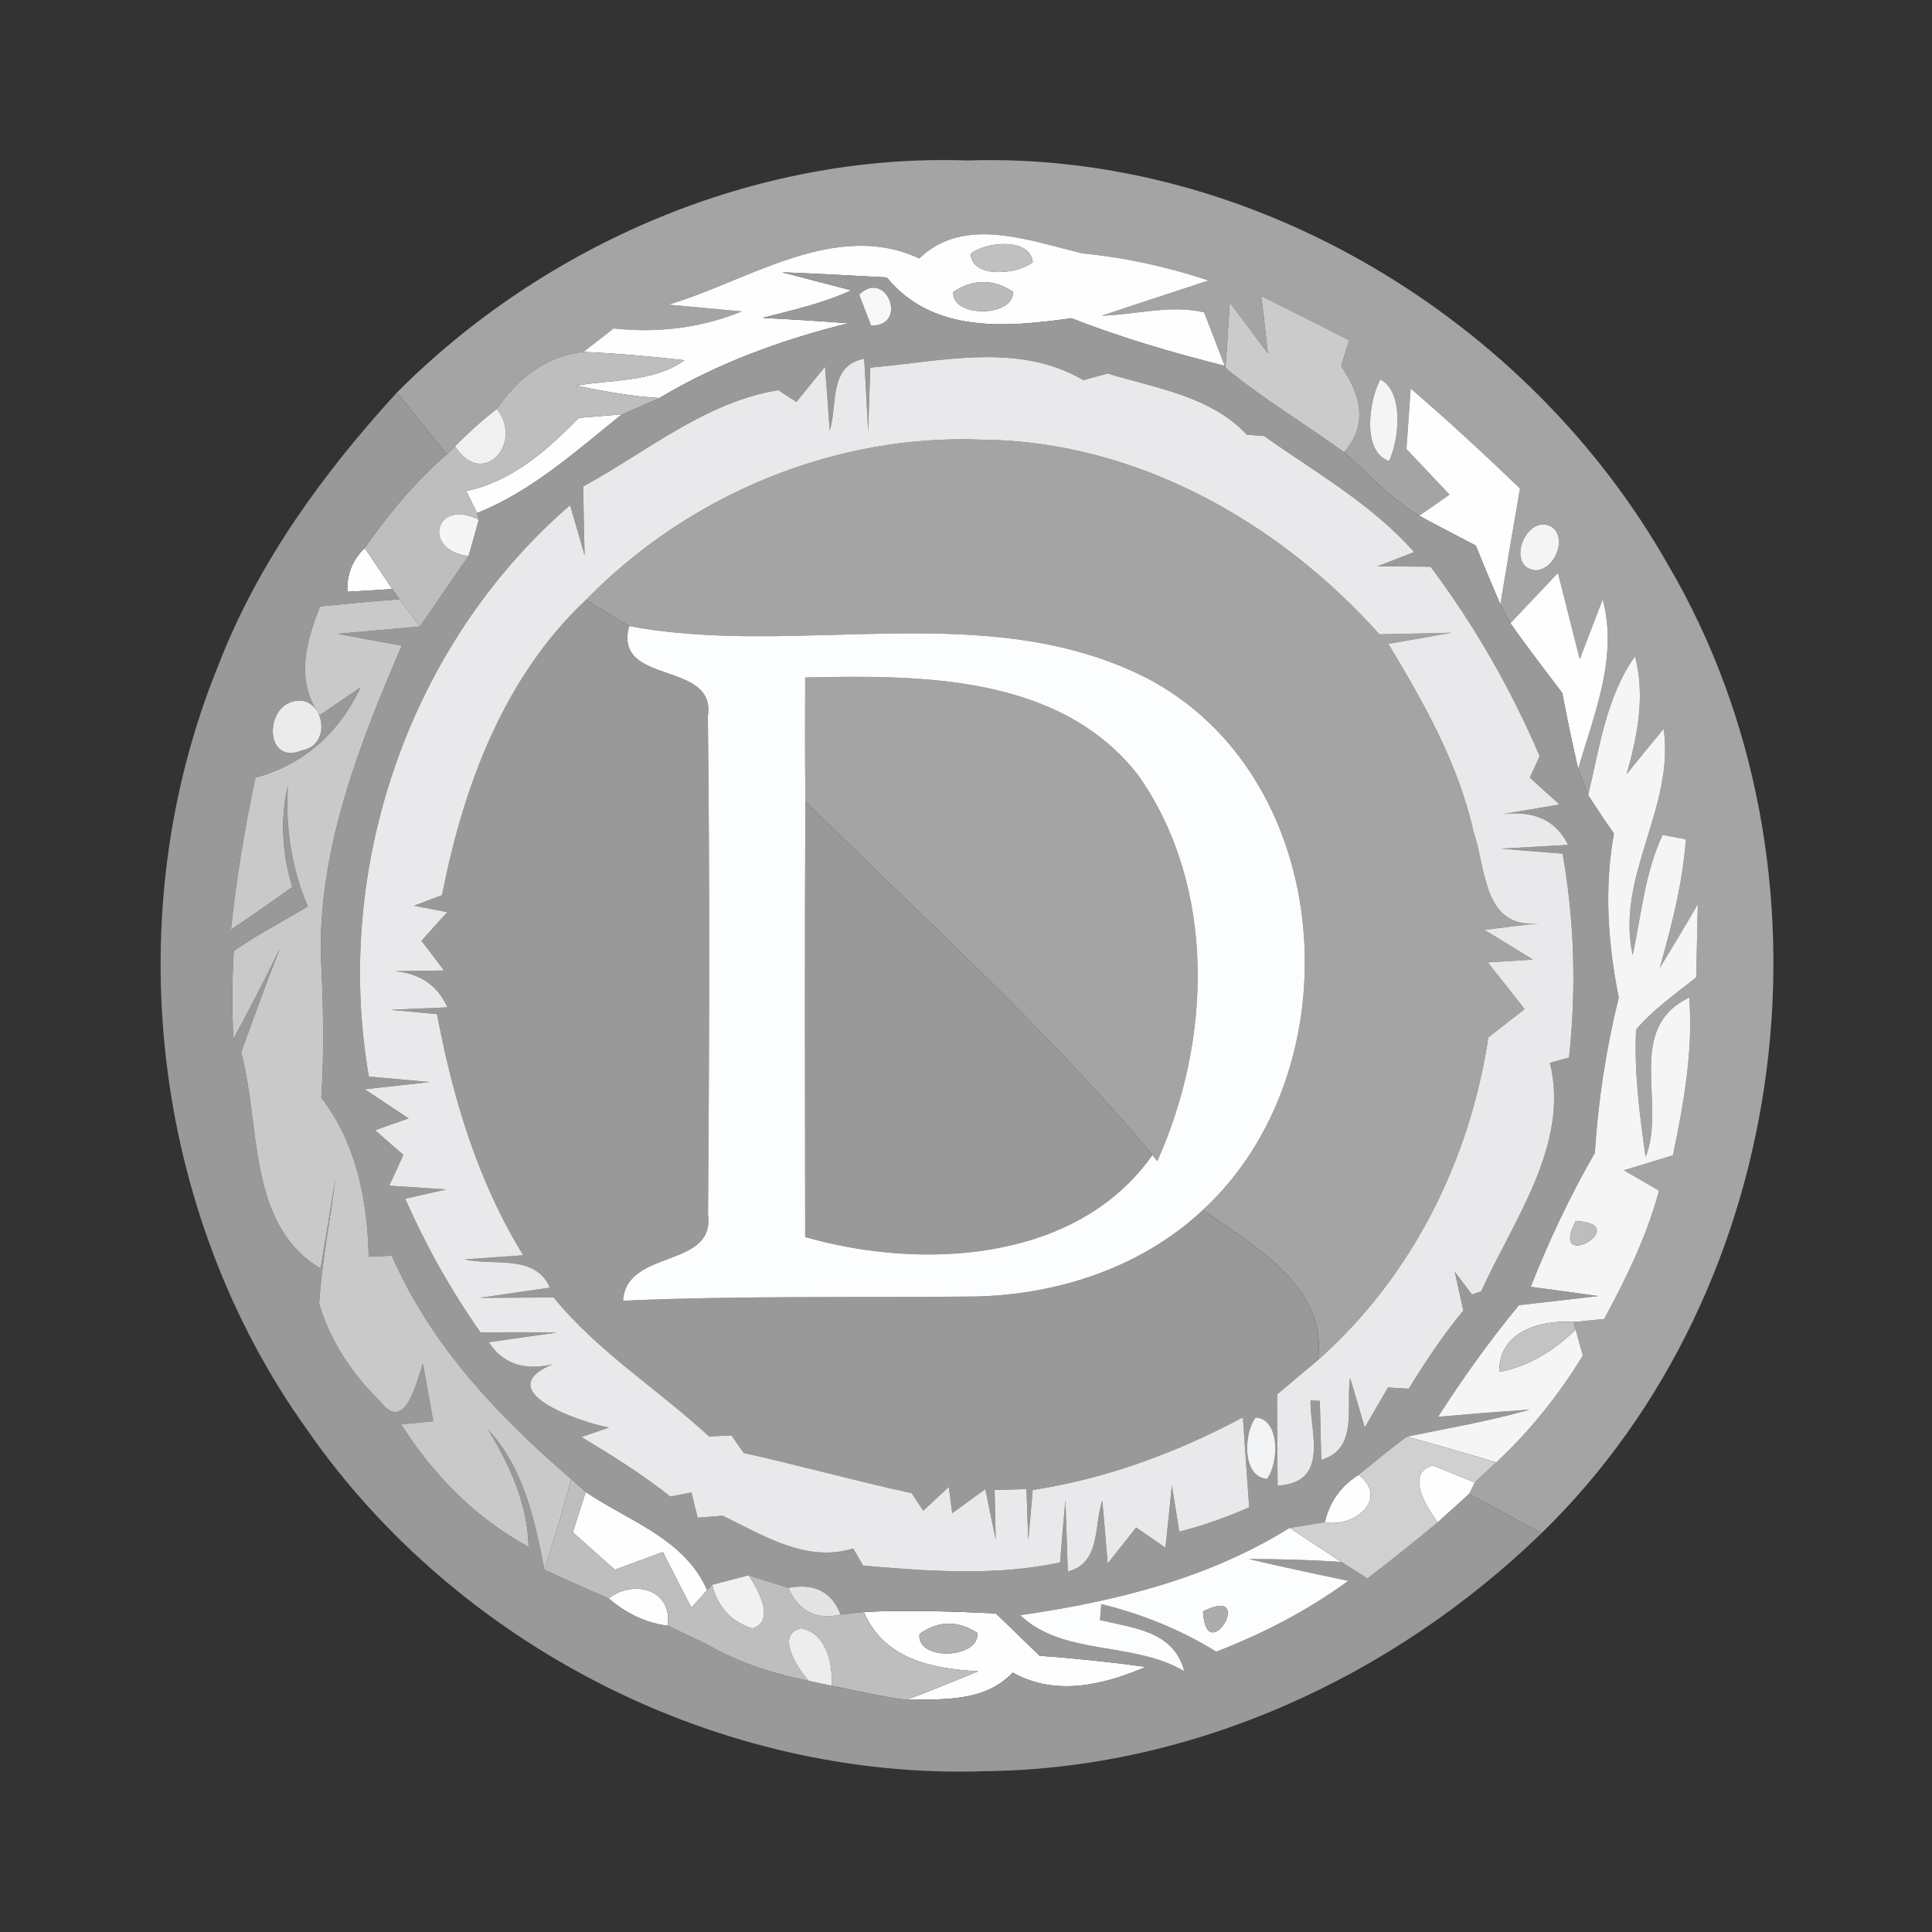 <?xml version="1.0" encoding="UTF-8" ?>
<!DOCTYPE svg PUBLIC "-//W3C//DTD SVG 1.1//EN" "http://www.w3.org/Graphics/SVG/1.1/DTD/svg11.dtd">
<svg width="22pt" height="22pt" viewBox="0 0 108 108" version="1.1" xmlns="http://www.w3.org/2000/svg">
<rect x="0" y="0" width="108" height="108" fill="#333333" stroke="none"/>
<g id="#a4a4a4ff">
<path fill="#a4a4a4" opacity="1.00" d=" M 22.19 21.94 C 30.49 13.61 42.25 8.56 54.07 8.97 C 70.00 8.45 85.48 17.83 93.26 31.60 C 103.21 48.55 100.31 71.93 86.18 85.70 C 84.82 84.98 83.47 84.25 82.13 83.51 L 82.44 82.87 C 82.74 82.59 83.34 82.03 83.64 81.75 C 85.52 80.00 87.14 77.97 88.48 75.78 C 88.38 75.41 88.18 74.69 88.08 74.32 L 87.96 73.90 C 88.39 73.86 89.25 73.77 89.68 73.73 C 90.91 71.44 92.07 69.08 92.74 66.56 C 92.25 66.27 91.26 65.70 90.77 65.42 C 91.68 65.14 92.60 64.86 93.52 64.58 C 94.12 61.68 94.66 58.73 94.43 55.76 C 90.79 57.51 93.18 61.68 91.99 64.68 C 91.66 62.32 91.34 59.93 91.46 57.55 C 92.43 56.41 93.67 55.56 94.82 54.63 C 94.85 53.27 94.88 51.90 94.91 50.54 C 94.22 51.74 93.50 52.93 92.78 54.11 C 93.44 51.76 94.07 49.37 94.24 46.92 L 92.94 46.67 C 91.95 48.78 91.75 51.13 91.27 53.39 C 90.30 48.99 93.63 45.17 93.00 40.74 C 92.30 41.58 91.61 42.43 90.93 43.28 C 91.54 41.13 91.98 38.90 91.40 36.68 C 89.78 38.97 89.42 41.78 88.78 44.44 C 88.64 44.08 88.36 43.35 88.22 42.99 C 89.10 39.93 90.47 36.74 89.59 33.51 C 89.27 34.35 88.63 36.02 88.31 36.85 C 87.90 35.24 87.50 33.64 87.09 32.03 C 86.20 32.96 85.32 33.90 84.43 34.84 C 84.29 34.58 84.01 34.05 83.87 33.79 C 84.23 31.63 84.59 29.47 84.97 27.31 C 82.98 25.39 80.95 23.52 78.86 21.72 C 78.80 22.56 78.68 24.26 78.62 25.10 C 79.42 25.95 80.23 26.80 81.03 27.65 C 80.61 27.95 79.76 28.54 79.33 28.83 C 77.74 27.89 76.50 26.49 75.13 25.28 C 76.54 23.68 76.02 22.01 74.97 20.46 C 75.08 20.10 75.31 19.38 75.42 19.02 C 73.79 18.19 72.16 17.36 70.51 16.55 C 70.60 17.35 70.79 18.96 70.88 19.76 C 70.17 18.81 69.47 17.86 68.75 16.91 C 68.69 17.83 68.57 19.65 68.51 20.57 L 68.46 20.45 C 68.17 19.70 67.60 18.20 67.31 17.46 C 65.44 17.02 63.48 17.59 61.59 17.65 C 63.57 16.98 65.57 16.34 67.56 15.68 C 65.28 14.92 62.93 14.40 60.54 14.17 C 57.60 13.48 53.89 12.01 51.39 14.45 C 46.69 12.26 41.83 15.71 37.37 17.03 C 38.39 17.12 40.44 17.31 41.46 17.41 C 39.19 18.34 36.74 18.63 34.30 18.36 C 33.88 18.69 33.04 19.34 32.62 19.67 C 30.52 19.89 28.92 21.16 27.77 22.86 C 26.95 23.50 26.17 24.20 25.44 24.95 L 24.97 25.40 C 24.04 24.25 23.11 23.10 22.19 21.94 M 68.29 16.45 C 68.81 16.95 68.81 16.95 68.29 16.45 M 77.16 21.21 C 76.51 22.43 76.13 25.27 77.65 25.77 C 78.24 24.52 78.47 21.88 77.16 21.21 M 86.28 29.31 C 85.05 29.34 84.33 31.73 85.84 31.88 C 87.10 31.85 87.80 29.48 86.28 29.31 Z" />
<path fill="#a4a4a4" opacity="1.00" d=" M 32.76 33.53 C 38.51 27.64 46.70 24.23 54.96 24.58 C 63.52 24.67 71.50 29.18 77.11 35.46 C 78.45 35.43 79.80 35.40 81.14 35.37 C 79.96 35.58 78.79 35.79 77.61 35.99 C 79.58 39.28 81.52 42.67 82.36 46.46 C 83.09 48.56 82.88 51.94 86.02 51.61 C 85.26 51.70 83.74 51.88 82.98 51.98 C 83.65 52.39 85.01 53.22 85.69 53.64 C 85.06 53.68 83.80 53.76 83.17 53.80 C 83.86 54.67 84.54 55.54 85.23 56.41 C 84.55 56.94 83.87 57.46 83.20 57.99 C 82.16 64.87 78.92 71.39 73.67 76.03 C 74.26 71.96 70.09 69.64 67.24 67.64 C 75.79 59.76 74.72 43.40 64.06 37.88 C 55.08 33.36 44.70 36.78 35.17 35.00 C 34.57 34.64 33.36 33.90 32.76 33.53 Z" />
<path fill="#a4a4a4" opacity="1.00" d=" M 45.01 37.87 C 51.49 37.73 59.29 37.71 63.65 43.37 C 68.01 49.60 67.73 58.17 64.69 64.91 L 64.42 64.57 C 58.50 57.47 51.56 51.29 45.02 44.79 C 45.00 42.48 45.00 40.17 45.01 37.87 Z" />
</g>
<g id="#fefefeff">
<path fill="#fefefe" opacity="1.00" d=" M 37.37 17.03 C 41.83 15.71 46.69 12.26 51.39 14.45 C 53.89 12.01 57.60 13.48 60.54 14.17 C 62.93 14.40 65.28 14.92 67.56 15.68 C 65.57 16.34 63.57 16.98 61.59 17.65 C 63.48 17.59 65.44 17.02 67.31 17.46 C 67.60 18.20 68.17 19.70 68.46 20.45 C 65.55 19.72 62.68 18.88 59.89 17.79 C 56.27 18.30 52.15 18.66 49.57 15.51 C 47.62 15.40 45.67 15.30 43.72 15.22 C 44.69 15.47 46.63 15.98 47.59 16.23 C 46.01 16.96 44.31 17.34 42.63 17.77 C 44.23 17.85 45.83 17.95 47.43 18.07 C 43.73 18.98 40.14 20.29 36.86 22.25 C 35.29 22.16 33.75 21.87 32.21 21.56 C 34.24 21.20 36.49 21.38 38.27 20.14 C 36.39 19.92 34.50 19.76 32.62 19.67 C 33.04 19.34 33.88 18.69 34.30 18.36 C 36.74 18.63 39.19 18.34 41.46 17.41 C 40.44 17.31 38.39 17.12 37.37 17.03 M 54.26 14.19 C 54.35 15.60 56.88 15.34 57.73 14.66 C 57.60 13.27 55.11 13.50 54.26 14.19 M 53.29 16.32 C 53.18 17.78 56.72 17.74 56.62 16.30 C 55.51 15.58 54.40 15.59 53.29 16.32 Z" />
<path fill="#fefefe" opacity="1.00" d=" M 78.86 21.72 C 80.95 23.52 82.98 25.39 84.97 27.31 C 84.59 29.47 84.23 31.63 83.87 33.79 C 83.40 32.70 82.94 31.60 82.50 30.50 C 81.44 29.95 80.38 29.40 79.33 28.83 C 79.76 28.54 80.61 27.95 81.03 27.65 C 80.23 26.80 79.42 25.95 78.62 25.10 C 78.68 24.26 78.80 22.56 78.86 21.72 Z" />
<path fill="#fefefe" opacity="1.00" d=" M 32.35 23.36 C 32.96 23.31 34.17 23.21 34.77 23.16 C 32.22 25.20 29.75 27.45 26.67 28.68 C 26.52 28.37 26.21 27.76 26.06 27.45 C 28.63 26.90 30.57 25.19 32.35 23.36 Z" />
<path fill="#fefefe" opacity="1.00" d=" M 19.42 33.08 C 19.37 32.14 19.69 31.32 20.39 30.63 C 20.77 31.21 21.55 32.36 21.93 32.93 C 21.30 32.97 20.05 33.04 19.42 33.08 Z" />
<path fill="#fefefe" opacity="1.00" d=" M 84.43 34.84 C 85.32 33.90 86.20 32.96 87.09 32.03 C 87.50 33.64 87.90 35.24 88.31 36.85 C 88.63 36.02 89.27 34.35 89.59 33.51 C 90.47 36.74 89.10 39.93 88.22 42.99 C 87.90 41.58 87.60 40.16 87.33 38.74 C 86.35 37.45 85.36 36.16 84.43 34.84 Z" />
<path fill="#fefefe" opacity="1.00" d=" M 80.37 85.10 C 79.78 84.31 78.51 82.34 80.10 81.92 C 80.69 82.16 81.86 82.63 82.44 82.87 L 82.13 83.51 C 81.69 83.91 80.81 84.71 80.37 85.10 Z" />
<path fill="#fefefe" opacity="1.00" d=" M 74.06 85.09 C 74.32 83.95 74.95 83.07 75.95 82.44 C 77.71 83.80 75.64 85.44 74.06 85.09 Z" />
<path fill="#fefefe" opacity="1.00" d=" M 32.02 85.66 C 32.20 85.09 32.56 83.96 32.74 83.40 C 35.14 85.03 38.28 86.01 39.53 88.89 C 39.31 89.14 38.87 89.62 38.65 89.87 C 38.11 88.83 37.58 87.79 37.05 86.76 C 36.15 87.09 35.26 87.42 34.37 87.75 C 33.58 87.05 32.80 86.35 32.02 85.66 Z" />
<path fill="#fefefe" opacity="1.00" d=" M 34.02 89.35 C 35.43 88.27 37.59 88.83 37.33 90.88 C 36.08 90.73 34.96 90.16 34.02 89.35 Z" />
<path fill="#fefefe" opacity="1.00" d=" M 48.29 90.11 C 50.75 89.99 53.21 90.08 55.67 90.19 C 56.48 90.98 57.30 91.77 58.12 92.56 C 60.11 92.70 62.09 92.91 64.06 93.18 C 61.67 94.20 59.02 94.84 56.61 93.50 C 55.05 95.15 52.74 94.99 50.66 95.02 C 52.02 94.53 53.34 93.97 54.68 93.43 C 52.06 93.27 49.44 92.76 48.29 90.11 M 51.40 91.34 C 51.22 92.88 54.79 92.73 54.63 91.28 C 53.53 90.57 52.45 90.59 51.40 91.34 Z" />
</g>
<g id="#c0c0c0ff">
<path fill="#c0c0c0" opacity="1.00" d=" M 54.26 14.19 C 55.11 13.50 57.60 13.27 57.73 14.66 C 56.88 15.34 54.35 15.60 54.26 14.19 Z" />
</g>
<g id="#999999ff">
<path fill="#999999" opacity="1.00" d=" M 43.72 15.22 C 45.67 15.30 47.62 15.40 49.57 15.51 C 52.15 18.66 56.27 18.30 59.89 17.79 C 62.68 18.88 65.55 19.72 68.46 20.45 L 68.51 20.57 C 70.60 22.30 72.94 23.68 75.13 25.28 C 76.50 26.49 77.74 27.89 79.33 28.83 C 80.38 29.40 81.44 29.95 82.50 30.50 C 82.94 31.60 83.40 32.70 83.87 33.79 C 84.01 34.05 84.29 34.58 84.43 34.84 C 85.36 36.16 86.35 37.45 87.33 38.74 C 87.60 40.16 87.90 41.58 88.22 42.99 C 88.36 43.35 88.64 44.08 88.78 44.44 C 89.24 45.16 89.72 45.88 90.22 46.59 C 89.67 49.64 89.88 52.74 90.49 55.76 C 89.78 58.62 89.34 61.53 89.15 64.46 C 87.76 66.86 86.59 69.36 85.57 71.93 C 86.52 72.06 88.42 72.32 89.36 72.45 C 87.88 72.62 86.40 72.79 84.91 72.96 C 83.28 74.94 81.78 77.03 80.39 79.20 C 82.10 79.05 83.80 78.91 85.51 78.80 C 83.26 79.44 80.94 79.84 78.64 80.31 C 77.72 80.98 76.84 81.72 75.95 82.44 C 74.95 83.07 74.32 83.95 74.06 85.09 C 73.56 85.17 72.58 85.33 72.09 85.41 C 67.51 88.26 62.31 89.53 57.03 90.29 C 59.45 92.59 63.35 91.73 66.20 93.42 C 65.61 91.17 63.38 91.02 61.49 90.56 L 61.56 89.67 C 63.83 90.22 66.00 91.10 67.99 92.33 C 70.60 91.32 73.10 90.03 75.37 88.37 C 73.51 87.98 71.65 87.59 69.81 87.15 C 71.53 87.15 73.26 87.20 74.98 87.31 C 75.35 87.54 76.07 88.01 76.44 88.24 C 77.77 87.22 79.08 86.17 80.37 85.10 C 80.81 84.71 81.69 83.91 82.13 83.51 C 83.47 84.25 84.82 84.98 86.18 85.70 C 77.88 93.74 66.70 98.89 55.07 99.01 C 40.27 99.52 25.57 92.05 17.15 79.90 C 8.42 67.70 6.54 51.05 12.21 37.18 C 14.42 31.45 18.07 26.44 22.19 21.94 C 23.11 23.10 24.04 24.25 24.97 25.40 C 23.21 26.93 21.72 28.73 20.39 30.63 C 19.69 31.32 19.37 32.14 19.42 33.08 C 20.05 33.04 21.30 32.97 21.93 32.93 L 22.34 33.50 C 20.86 33.61 19.37 33.75 17.89 33.90 C 17.11 35.88 16.49 38.05 17.87 39.98 C 18.44 39.59 19.58 38.82 20.15 38.43 C 18.98 40.94 16.98 42.75 14.28 43.47 C 13.68 46.28 13.21 49.11 12.91 51.97 C 14.07 51.19 15.21 50.39 16.34 49.58 C 15.78 47.73 15.65 45.81 16.09 43.93 C 15.94 46.24 16.30 48.53 17.20 50.67 C 15.83 51.50 14.39 52.24 13.07 53.16 C 12.97 54.79 12.96 56.42 13.05 58.06 C 13.96 56.40 14.83 54.71 15.65 53.01 C 14.89 54.93 14.18 56.88 13.48 58.83 C 14.59 62.90 13.79 68.45 17.92 70.91 C 18.20 69.24 18.48 67.57 18.75 65.90 C 18.46 68.22 17.99 70.52 17.84 72.86 C 18.43 74.96 19.72 76.84 21.27 78.36 C 22.65 80.17 23.30 77.21 23.64 76.22 C 23.83 77.30 24.02 78.37 24.22 79.45 C 23.77 79.49 22.87 79.58 22.42 79.62 C 24.22 82.45 26.59 84.87 29.55 86.47 C 29.49 84.07 28.51 81.92 27.28 79.91 C 29.28 82.08 29.89 84.95 30.43 87.75 C 31.62 88.30 32.81 88.83 34.02 89.35 C 34.96 90.16 36.08 90.73 37.33 90.88 C 37.82 91.11 38.80 91.57 39.29 91.81 L 39.50 91.91 C 41.26 92.93 43.21 93.56 45.21 93.96 C 45.53 94.03 46.17 94.17 46.49 94.23 C 47.88 94.51 49.26 94.84 50.66 95.02 C 52.74 94.99 55.05 95.15 56.61 93.50 C 59.02 94.84 61.67 94.20 64.06 93.18 C 62.09 92.91 60.11 92.70 58.12 92.56 C 57.30 91.77 56.48 90.98 55.67 90.19 C 53.21 90.08 50.75 89.99 48.29 90.11 C 47.96 90.15 47.32 90.22 46.99 90.26 C 46.51 88.99 45.53 88.49 44.07 88.76 C 43.52 88.59 42.41 88.24 41.85 88.06 C 41.34 88.19 40.32 88.46 39.81 88.59 L 39.53 88.89 C 38.28 86.01 35.14 85.03 32.74 83.40 C 32.53 83.22 32.13 82.86 31.93 82.68 C 27.82 79.15 24.10 75.22 21.90 70.19 C 21.58 70.21 20.94 70.24 20.61 70.25 C 20.54 67.09 19.93 63.92 17.96 61.36 C 18.14 58.65 18.06 55.94 17.93 53.22 C 17.88 47.21 20.12 41.53 22.46 36.09 C 21.56 35.93 19.77 35.60 18.88 35.43 C 20.41 35.29 21.94 35.16 23.48 35.02 C 24.38 33.70 25.29 32.39 26.19 31.08 C 26.34 30.57 26.62 29.56 26.76 29.06 L 26.67 28.68 C 29.75 27.45 32.22 25.20 34.77 23.16 C 35.47 22.87 36.17 22.56 36.86 22.25 C 40.14 20.29 43.73 18.98 47.43 18.07 C 45.83 17.95 44.23 17.85 42.63 17.77 C 44.31 17.34 46.01 16.96 47.59 16.23 C 46.63 15.98 44.69 15.47 43.72 15.22 M 48.03 16.47 C 48.19 16.90 48.53 17.77 48.70 18.20 C 50.81 18.22 49.54 15.00 48.03 16.47 M 48.65 20.55 C 48.62 21.43 48.56 23.21 48.53 24.10 C 48.46 22.75 48.39 21.40 48.31 20.05 C 46.29 20.44 46.84 22.64 46.38 24.07 C 46.32 23.18 46.19 21.39 46.12 20.50 C 45.72 20.99 44.92 21.97 44.52 22.47 C 44.26 22.30 43.76 21.97 43.51 21.81 C 39.42 22.47 36.15 25.27 32.60 27.19 C 32.62 28.47 32.65 29.75 32.68 31.04 C 32.48 30.34 32.07 28.94 31.87 28.24 C 22.88 35.99 18.59 48.52 20.62 60.18 C 21.75 60.28 22.88 60.38 24.01 60.49 C 23.11 60.59 21.30 60.79 20.39 60.89 C 21.00 61.30 22.23 62.11 22.84 62.52 C 22.37 62.68 21.44 63.01 20.97 63.18 C 21.49 63.64 22.02 64.10 22.55 64.56 C 22.35 64.99 21.96 65.85 21.76 66.28 C 22.82 66.35 23.88 66.42 24.94 66.49 C 24.37 66.62 23.23 66.88 22.65 67.01 C 23.81 69.63 25.21 72.14 26.86 74.48 C 28.28 74.47 29.70 74.47 31.12 74.49 C 30.17 74.62 28.27 74.90 27.32 75.03 C 28.09 76.22 29.28 76.64 30.87 76.27 C 27.36 77.75 32.37 79.49 34.04 79.80 L 32.50 80.33 C 34.20 81.36 35.91 82.41 37.47 83.66 C 37.76 83.60 38.35 83.48 38.65 83.43 C 38.74 83.78 38.91 84.48 39.00 84.84 C 39.35 84.81 40.05 84.76 40.40 84.73 C 42.64 85.82 45.10 87.38 47.69 86.56 C 47.83 86.80 48.11 87.28 48.25 87.52 C 51.91 87.83 55.63 88.12 59.26 87.34 C 59.35 86.18 59.45 85.01 59.56 83.85 C 59.59 84.85 59.66 86.85 59.69 87.85 C 61.55 87.37 61.14 85.28 61.62 83.89 C 61.70 84.76 61.85 86.52 61.92 87.40 C 62.32 86.89 63.11 85.89 63.51 85.39 C 63.92 85.67 64.74 86.23 65.15 86.52 C 65.28 85.35 65.39 84.18 65.51 83.02 C 65.61 83.67 65.82 84.97 65.92 85.62 C 67.26 85.28 68.56 84.82 69.83 84.26 C 69.71 82.58 69.59 80.91 69.48 79.23 C 65.80 81.19 61.86 82.66 57.73 83.29 C 57.65 84.23 57.57 85.17 57.48 86.11 C 57.46 85.39 57.40 83.96 57.38 83.24 L 55.60 83.29 C 55.61 83.98 55.65 85.37 55.66 86.06 C 55.52 85.36 55.23 83.95 55.08 83.24 C 54.62 83.58 53.69 84.25 53.23 84.59 L 53.04 83.12 C 52.69 83.45 51.97 84.12 51.61 84.45 C 51.45 84.20 51.12 83.72 50.96 83.47 C 47.81 82.78 44.71 81.92 41.57 81.22 C 41.40 80.97 41.06 80.48 40.89 80.24 C 40.58 80.25 39.95 80.29 39.64 80.30 C 36.78 77.66 33.43 75.57 30.95 72.53 C 29.57 72.53 28.20 72.55 26.82 72.55 C 27.80 72.41 29.76 72.12 30.74 71.98 C 29.92 70.08 27.59 70.78 25.97 70.40 C 26.79 70.34 28.43 70.23 29.25 70.17 C 26.72 66.06 25.32 61.41 24.43 56.69 C 23.78 56.63 22.48 56.51 21.84 56.45 C 22.63 56.41 24.22 56.35 25.01 56.31 C 24.47 55.09 23.49 54.42 22.08 54.29 C 22.76 54.28 24.14 54.26 24.82 54.25 C 24.51 53.83 23.88 53.01 23.56 52.59 C 23.92 52.19 24.64 51.39 25.00 50.99 C 24.54 50.90 23.62 50.72 23.15 50.63 C 23.54 50.48 24.32 50.19 24.71 50.04 C 25.90 43.98 28.15 37.86 32.76 33.53 C 33.36 33.90 34.57 34.64 35.17 35.00 C 34.26 38.37 40.08 36.87 39.57 40.05 C 39.68 49.33 39.65 58.62 39.58 67.91 C 39.98 70.93 35.01 69.80 34.83 72.71 C 41.23 72.43 47.64 72.54 54.05 72.48 C 58.83 72.48 63.71 70.95 67.24 67.64 C 70.09 69.64 74.26 71.96 73.67 76.03 C 73.10 76.51 71.96 77.47 71.39 77.95 C 71.39 79.65 71.40 81.35 71.42 83.05 C 74.37 82.87 73.22 80.04 73.26 78.29 L 73.78 78.31 C 73.80 79.13 73.84 80.79 73.86 81.61 C 75.97 80.98 75.22 78.61 75.47 77.03 C 75.68 77.72 76.09 79.10 76.29 79.80 C 76.62 79.24 77.27 78.12 77.59 77.56 C 77.88 77.58 78.46 77.61 78.75 77.63 C 79.68 76.12 80.67 74.63 81.80 73.26 C 81.68 72.72 81.44 71.63 81.32 71.09 L 82.28 72.36 L 82.80 72.19 C 84.59 68.22 87.77 63.97 86.64 59.41 C 86.91 59.34 87.44 59.19 87.71 59.12 C 88.12 55.33 88.02 51.48 87.35 47.72 C 86.20 47.63 85.05 47.54 83.91 47.44 C 84.84 47.39 86.72 47.28 87.66 47.23 C 86.99 45.87 85.77 45.30 84.01 45.51 C 85.07 45.33 86.12 45.15 87.18 44.97 C 86.76 44.60 85.93 43.85 85.52 43.47 C 85.66 43.17 85.93 42.57 86.07 42.27 C 84.46 38.51 82.42 34.95 79.97 31.68 C 79.23 31.67 77.74 31.66 77.00 31.66 C 77.51 31.46 78.53 31.06 79.05 30.86 C 76.67 28.17 73.55 26.42 70.66 24.37 C 70.42 24.36 69.94 24.32 69.70 24.30 C 67.67 22.13 64.62 21.71 61.92 20.88 C 61.58 20.97 60.90 21.16 60.56 21.25 C 56.93 19.11 52.60 20.21 48.65 20.55 M 16.26 39.25 C 14.76 39.78 14.91 42.76 16.86 41.95 C 18.72 41.64 18.04 38.62 16.26 39.25 M 70.19 79.24 C 69.51 80.12 69.43 82.58 70.83 82.67 C 71.49 81.79 71.57 79.32 70.19 79.24 Z" />
<path fill="#999999" opacity="1.00" d=" M 45.02 44.79 C 51.56 51.29 58.50 57.47 64.42 64.57 C 60.19 70.59 51.49 71.01 45.01 69.15 C 45.00 61.03 44.98 52.91 45.02 44.79 Z" />
</g>
<g id="#f8f8f8ff">
<path fill="#f8f8f8" opacity="1.00" d=" M 48.03 16.47 C 49.54 15.00 50.81 18.22 48.70 18.20 C 48.53 17.77 48.19 16.90 48.03 16.47 Z" />
</g>
<g id="#bbbbbbff">
<path fill="#bbbbbb" opacity="1.00" d=" M 53.29 16.32 C 54.40 15.59 55.51 15.58 56.62 16.30 C 56.72 17.74 53.18 17.78 53.29 16.32 Z" />
</g>
<g id="#fdfdfdff">
<path fill="#fdfdfd" opacity="1.00" d=" M 68.29 16.45 C 68.81 16.95 68.81 16.95 68.29 16.45 Z" />
<path fill="#fdfdfd" opacity="1.00" d=" M 47.24 91.17 C 47.72 91.71 47.72 91.71 47.24 91.17 Z" />
<path fill="#fdfdfd" opacity="1.00" d=" M 48.35 93.30 C 48.86 93.81 48.86 93.81 48.35 93.30 Z" />
</g>
<g id="#cbcbcbff">
<path fill="#cbcbcb" opacity="1.00" d=" M 70.51 16.55 C 72.16 17.36 73.79 18.19 75.42 19.02 C 75.31 19.38 75.08 20.10 74.97 20.46 C 76.02 22.01 76.54 23.68 75.13 25.28 C 72.94 23.68 70.60 22.30 68.51 20.57 C 68.57 19.65 68.69 17.83 68.75 16.91 C 69.47 17.86 70.17 18.81 70.88 19.76 C 70.79 18.96 70.60 17.35 70.51 16.55 Z" />
</g>
<g id="#bebebeff">
<path fill="#bebebe" opacity="1.00" d=" M 27.77 22.86 C 28.92 21.16 30.52 19.89 32.62 19.67 C 34.50 19.76 36.39 19.92 38.27 20.14 C 36.49 21.38 34.24 21.20 32.21 21.56 C 33.75 21.87 35.29 22.16 36.86 22.25 C 36.17 22.56 35.47 22.87 34.77 23.16 C 34.17 23.21 32.96 23.31 32.35 23.36 C 30.57 25.19 28.63 26.90 26.06 27.45 C 26.21 27.76 26.52 28.37 26.67 28.68 L 26.76 29.06 C 24.33 27.81 23.57 30.77 26.19 31.08 C 25.29 32.39 24.38 33.70 23.48 35.02 C 23.19 34.64 22.63 33.88 22.34 33.50 L 21.93 32.93 C 21.55 32.36 20.77 31.21 20.39 30.63 C 21.72 28.73 23.21 26.93 24.97 25.40 L 25.44 24.95 C 26.98 27.36 29.30 24.76 27.77 22.86 Z" />
<path fill="#bebebe" opacity="1.00" d=" M 31.93 82.68 C 32.13 82.86 32.53 83.22 32.74 83.40 C 32.56 83.96 32.20 85.09 32.02 85.66 C 32.80 86.35 33.58 87.05 34.37 87.75 C 35.26 87.42 36.15 87.09 37.05 86.76 C 37.58 87.79 38.11 88.83 38.65 89.87 C 38.87 89.62 39.31 89.14 39.53 88.89 L 39.81 88.59 C 40.13 89.84 40.88 90.66 42.06 91.03 C 43.39 90.60 42.33 88.80 41.85 88.06 C 42.41 88.24 43.52 88.59 44.07 88.76 C 44.65 90.07 45.62 90.57 46.99 90.26 C 47.32 90.22 47.96 90.15 48.29 90.11 C 49.44 92.76 52.06 93.27 54.68 93.43 C 53.34 93.97 52.02 94.53 50.66 95.02 C 49.26 94.84 47.88 94.51 46.49 94.23 C 46.56 92.99 46.20 91.31 44.78 91.02 C 43.30 91.36 44.63 93.31 45.21 93.96 C 43.21 93.56 41.26 92.93 39.50 91.91 C 39.42 91.86 39.28 91.77 39.21 91.73 L 39.29 91.81 C 38.80 91.57 37.82 91.11 37.33 90.88 C 37.59 88.83 35.43 88.27 34.02 89.35 C 32.81 88.83 31.62 88.30 30.43 87.75 C 30.98 86.08 31.47 84.38 31.93 82.68 M 47.24 91.17 C 47.72 91.71 47.72 91.71 47.24 91.17 M 48.35 93.30 C 48.86 93.81 48.86 93.81 48.35 93.30 Z" />
</g>
<g id="#e9e9ebff">
<path fill="#e9e9eb" opacity="1.00" d=" M 48.65 20.55 C 52.60 20.21 56.93 19.11 60.56 21.25 C 60.90 21.16 61.58 20.97 61.92 20.88 C 64.62 21.71 67.67 22.13 69.70 24.30 C 69.94 24.32 70.42 24.36 70.66 24.37 C 73.55 26.42 76.67 28.17 79.05 30.86 C 78.53 31.06 77.51 31.46 77.00 31.66 C 77.74 31.66 79.23 31.67 79.97 31.68 C 82.42 34.95 84.46 38.51 86.07 42.27 C 85.93 42.57 85.66 43.17 85.52 43.47 C 85.93 43.85 86.76 44.60 87.18 44.97 C 86.12 45.15 85.07 45.33 84.01 45.51 C 85.77 45.30 86.99 45.87 87.66 47.23 C 86.72 47.28 84.84 47.39 83.91 47.44 C 85.05 47.54 86.20 47.63 87.35 47.72 C 88.02 51.48 88.12 55.33 87.71 59.12 C 87.44 59.19 86.91 59.34 86.64 59.41 C 87.77 63.97 84.59 68.22 82.80 72.19 L 82.28 72.36 L 81.32 71.09 C 81.44 71.63 81.68 72.72 81.80 73.26 C 80.67 74.63 79.68 76.12 78.75 77.63 C 78.46 77.61 77.88 77.58 77.59 77.56 C 77.27 78.12 76.62 79.24 76.29 79.80 C 76.09 79.10 75.68 77.72 75.47 77.03 C 75.22 78.61 75.97 80.98 73.86 81.61 C 73.84 80.79 73.80 79.13 73.78 78.31 L 73.26 78.29 C 73.22 80.04 74.37 82.87 71.42 83.05 C 71.40 81.35 71.39 79.65 71.39 77.95 C 71.96 77.47 73.10 76.51 73.67 76.03 C 78.92 71.39 82.16 64.87 83.20 57.99 C 83.87 57.46 84.55 56.94 85.23 56.41 C 84.54 55.54 83.86 54.67 83.17 53.80 C 83.80 53.76 85.06 53.68 85.69 53.64 C 85.01 53.22 83.65 52.39 82.98 51.98 C 83.74 51.88 85.26 51.70 86.02 51.61 C 82.88 51.94 83.09 48.56 82.36 46.46 C 81.52 42.67 79.58 39.28 77.61 35.99 C 78.79 35.79 79.96 35.58 81.14 35.37 C 79.80 35.40 78.45 35.43 77.11 35.46 C 71.50 29.18 63.52 24.67 54.96 24.58 C 46.70 24.23 38.51 27.64 32.76 33.53 C 28.15 37.86 25.90 43.98 24.71 50.04 C 24.32 50.19 23.54 50.48 23.15 50.63 C 23.62 50.72 24.54 50.90 25.00 50.99 C 24.64 51.39 23.92 52.19 23.56 52.59 C 23.88 53.01 24.51 53.83 24.82 54.25 C 24.14 54.26 22.76 54.28 22.08 54.29 C 23.49 54.42 24.47 55.09 25.01 56.31 C 24.22 56.35 22.63 56.41 21.84 56.45 C 22.48 56.51 23.78 56.63 24.43 56.69 C 25.32 61.41 26.72 66.06 29.25 70.17 C 28.43 70.23 26.79 70.34 25.97 70.40 C 27.59 70.78 29.92 70.08 30.74 71.98 C 29.76 72.12 27.80 72.41 26.82 72.55 C 28.20 72.55 29.57 72.53 30.95 72.53 C 33.43 75.57 36.78 77.66 39.64 80.30 C 39.95 80.29 40.58 80.25 40.89 80.24 C 41.06 80.48 41.40 80.97 41.57 81.22 C 44.71 81.92 47.81 82.78 50.96 83.47 C 51.12 83.72 51.45 84.20 51.61 84.45 C 51.97 84.12 52.69 83.45 53.04 83.12 L 53.23 84.59 C 53.69 84.25 54.62 83.58 55.08 83.24 C 55.23 83.95 55.52 85.36 55.66 86.06 C 55.65 85.37 55.61 83.98 55.60 83.29 L 57.38 83.24 C 57.40 83.96 57.46 85.39 57.48 86.11 C 57.57 85.17 57.65 84.23 57.73 83.29 C 61.86 82.66 65.80 81.19 69.48 79.23 C 69.59 80.91 69.71 82.58 69.83 84.26 C 68.56 84.82 67.26 85.28 65.92 85.62 C 65.82 84.97 65.61 83.67 65.51 83.02 C 65.39 84.18 65.28 85.35 65.15 86.52 C 64.74 86.23 63.92 85.67 63.51 85.39 C 63.11 85.89 62.32 86.89 61.92 87.40 C 61.85 86.52 61.70 84.76 61.62 83.89 C 61.14 85.28 61.55 87.37 59.69 87.85 C 59.66 86.85 59.59 84.85 59.56 83.85 C 59.45 85.01 59.35 86.18 59.26 87.34 C 55.63 88.12 51.91 87.83 48.25 87.52 C 48.11 87.28 47.83 86.80 47.69 86.56 C 45.10 87.38 42.64 85.82 40.40 84.73 C 40.05 84.76 39.35 84.81 39.00 84.84 C 38.91 84.48 38.74 83.78 38.65 83.43 C 38.35 83.48 37.76 83.60 37.47 83.66 C 35.91 82.41 34.20 81.36 32.50 80.33 L 34.04 79.80 C 32.37 79.49 27.36 77.75 30.87 76.27 C 29.28 76.64 28.09 76.22 27.32 75.03 C 28.27 74.90 30.17 74.62 31.12 74.49 C 29.70 74.47 28.28 74.47 26.86 74.48 C 25.21 72.14 23.81 69.63 22.65 67.01 C 23.23 66.88 24.37 66.62 24.94 66.49 C 23.88 66.42 22.82 66.35 21.76 66.28 C 21.96 65.85 22.35 64.99 22.55 64.56 C 22.02 64.10 21.49 63.64 20.97 63.18 C 21.44 63.01 22.37 62.68 22.84 62.52 C 22.23 62.11 21.00 61.30 20.39 60.89 C 21.30 60.79 23.11 60.59 24.01 60.49 C 22.88 60.38 21.75 60.28 20.62 60.18 C 18.59 48.52 22.88 35.99 31.87 28.24 C 32.07 28.94 32.48 30.34 32.68 31.04 C 32.65 29.75 32.62 28.47 32.60 27.19 C 36.15 25.27 39.42 22.47 43.51 21.81 C 43.76 21.97 44.26 22.30 44.52 22.47 C 44.92 21.97 45.72 20.99 46.12 20.50 C 46.19 21.39 46.32 23.18 46.38 24.07 C 46.84 22.64 46.29 20.44 48.31 20.05 C 48.39 21.40 48.46 22.75 48.53 24.10 C 48.56 23.21 48.62 21.43 48.65 20.55 Z" />
</g>
<g id="#f4f4f4ff">
<path fill="#f4f4f4" opacity="1.00" d=" M 77.16 21.21 C 78.47 21.88 78.24 24.52 77.65 25.77 C 76.13 25.27 76.51 22.43 77.16 21.21 Z" />
<path fill="#f4f4f4" opacity="1.00" d=" M 86.28 29.31 C 87.80 29.48 87.10 31.85 85.84 31.88 C 84.33 31.73 85.05 29.34 86.28 29.31 Z" />
</g>
<g id="#f0f0f0ff">
<path fill="#f0f0f0" opacity="1.00" d=" M 25.44 24.95 C 26.17 24.20 26.95 23.50 27.77 22.86 C 29.30 24.76 26.98 27.36 25.44 24.95 Z" />
</g>
<g id="#f5f5f5ff">
<path fill="#f5f5f5" opacity="1.00" d=" M 26.19 31.08 C 23.57 30.77 24.33 27.81 26.76 29.06 C 26.62 29.56 26.34 30.57 26.19 31.08 Z" />
<path fill="#f5f5f5" opacity="1.00" d=" M 88.78 44.44 C 89.42 41.78 89.78 38.97 91.40 36.68 C 91.98 38.90 91.54 41.13 90.93 43.28 C 91.61 42.43 92.30 41.58 93.00 40.74 C 93.63 45.17 90.30 48.99 91.27 53.39 C 91.75 51.13 91.95 48.78 92.94 46.67 L 94.24 46.92 C 94.07 49.37 93.44 51.76 92.78 54.11 C 92.72 54.21 92.60 54.39 92.54 54.49 C 92.60 54.39 92.72 54.21 92.78 54.11 C 93.50 52.93 94.22 51.74 94.91 50.54 C 94.88 51.90 94.85 53.27 94.82 54.63 C 93.67 55.56 92.43 56.41 91.46 57.55 C 91.34 59.93 91.66 62.32 91.99 64.68 C 93.18 61.68 90.79 57.51 94.43 55.76 C 94.66 58.73 94.12 61.68 93.52 64.58 C 92.60 64.86 91.68 65.14 90.77 65.42 C 91.26 65.70 92.25 66.27 92.74 66.56 C 92.07 69.08 90.91 71.44 89.68 73.73 C 89.25 73.77 88.39 73.86 87.96 73.90 C 86.10 73.77 83.77 74.44 83.81 76.69 C 85.45 76.39 86.90 75.48 88.08 74.32 C 88.18 74.69 88.38 75.41 88.48 75.78 C 87.14 77.97 85.52 80.00 83.64 81.75 C 81.98 81.25 80.31 80.77 78.64 80.31 C 80.94 79.84 83.26 79.44 85.51 78.80 C 83.80 78.91 82.10 79.05 80.39 79.20 C 81.78 77.03 83.28 74.94 84.91 72.96 C 86.40 72.79 87.88 72.62 89.36 72.45 C 88.42 72.32 86.52 72.06 85.57 71.93 C 86.59 69.36 87.76 66.86 89.15 64.46 C 89.34 61.53 89.78 58.62 90.49 55.76 C 89.88 52.74 89.67 49.64 90.22 46.59 C 89.72 45.88 89.24 45.16 88.78 44.44 M 88.09 68.25 C 86.52 71.23 91.39 68.45 88.09 68.25 Z" />
</g>
<g id="#c9c9c9ff">
<path fill="#c9c9c9" opacity="1.00" d=" M 17.89 33.90 C 19.37 33.75 20.86 33.61 22.34 33.50 C 22.63 33.88 23.19 34.64 23.48 35.02 C 21.94 35.16 20.41 35.29 18.88 35.43 C 19.77 35.60 21.56 35.93 22.46 36.09 C 20.12 41.53 17.88 47.21 17.93 53.22 C 18.06 55.94 18.14 58.65 17.96 61.36 C 19.93 63.92 20.54 67.09 20.61 70.25 C 20.94 70.24 21.58 70.21 21.90 70.19 C 24.10 75.22 27.82 79.15 31.93 82.68 C 31.47 84.38 30.98 86.08 30.43 87.75 C 29.89 84.95 29.28 82.08 27.28 79.91 C 28.51 81.92 29.49 84.07 29.55 86.47 C 26.59 84.87 24.22 82.45 22.42 79.62 C 22.87 79.58 23.77 79.49 24.22 79.45 C 24.02 78.37 23.83 77.30 23.64 76.22 C 23.30 77.21 22.65 80.17 21.27 78.36 C 19.72 76.84 18.43 74.96 17.84 72.86 C 17.99 70.52 18.46 68.22 18.75 65.90 C 18.48 67.57 18.20 69.24 17.92 70.91 C 13.79 68.45 14.59 62.90 13.48 58.83 C 14.18 56.88 14.89 54.93 15.65 53.01 C 14.83 54.71 13.96 56.40 13.05 58.06 C 12.96 56.42 12.97 54.79 13.07 53.16 C 14.39 52.24 15.83 51.50 17.20 50.67 C 16.30 48.53 15.94 46.24 16.09 43.93 C 15.65 45.81 15.78 47.73 16.34 49.58 C 15.21 50.39 14.07 51.19 12.91 51.97 C 13.21 49.11 13.68 46.28 14.28 43.47 C 16.98 42.75 18.98 40.94 20.15 38.43 C 19.58 38.82 18.44 39.59 17.87 39.98 C 16.49 38.05 17.11 35.88 17.89 33.90 Z" />
</g>
<g id="#fcfdffff">
<path fill="#fcfdff" opacity="1.00" d=" M 35.17 35.00 C 44.70 36.78 55.08 33.36 64.06 37.88 C 74.72 43.40 75.79 59.76 67.24 67.64 C 63.71 70.95 58.83 72.48 54.05 72.48 C 47.64 72.54 41.23 72.43 34.83 72.71 C 35.01 69.80 39.98 70.93 39.58 67.91 C 39.65 58.62 39.68 49.33 39.57 40.05 C 40.08 36.87 34.26 38.37 35.17 35.00 M 45.01 37.87 C 45.00 40.17 45.00 42.48 45.02 44.79 C 44.98 52.91 45.00 61.03 45.01 69.15 C 51.49 71.01 60.19 70.59 64.42 64.57 L 64.69 64.91 C 67.73 58.17 68.01 49.60 63.65 43.37 C 59.29 37.71 51.49 37.73 45.01 37.87 Z" />
<path fill="#fcfdff" opacity="1.00" d=" M 57.03 90.29 C 62.31 89.53 67.51 88.26 72.09 85.41 C 73.05 86.04 74.02 86.68 74.98 87.31 C 73.26 87.20 71.53 87.15 69.81 87.15 C 71.65 87.59 73.51 87.98 75.37 88.37 C 73.10 90.03 70.60 91.32 67.99 92.33 C 66.00 91.10 63.83 90.22 61.56 89.67 L 61.49 90.56 C 63.38 91.02 65.61 91.17 66.20 93.42 C 63.35 91.73 59.45 92.59 57.03 90.29 M 67.25 90.08 C 67.43 93.36 70.28 88.55 67.25 90.08 Z" />
</g>
<g id="#ebebebff">
<path fill="#ebebeb" opacity="1.00" d=" M 16.26 39.25 C 18.04 38.62 18.72 41.64 16.86 41.95 C 14.91 42.76 14.76 39.78 16.26 39.25 Z" />
</g>
<g id="#b9b9b9ff">
<path fill="#b9b9b9" opacity="1.00" d=" M 92.54 54.49 C 92.60 54.39 92.72 54.21 92.78 54.11 C 92.72 54.21 92.60 54.39 92.54 54.49 Z" />
</g>
<g id="#bdbdbdff">
<path fill="#bdbdbd" opacity="1.00" d=" M 88.09 68.25 C 91.39 68.45 86.52 71.23 88.09 68.25 Z" />
</g>
<g id="#c3c3c3ff">
<path fill="#c3c3c3" opacity="1.00" d=" M 83.81 76.69 C 83.77 74.44 86.10 73.77 87.96 73.90 L 88.08 74.32 C 86.90 75.48 85.45 76.39 83.81 76.69 Z" />
</g>
<g id="#f3f4f6ff">
<path fill="#f3f4f6" opacity="1.00" d=" M 70.19 79.24 C 71.57 79.32 71.49 81.79 70.83 82.67 C 69.43 82.58 69.51 80.12 70.19 79.24 Z" />
</g>
<g id="#d0d0d0ff">
<path fill="#d0d0d0" opacity="1.00" d=" M 75.95 82.44 C 76.84 81.72 77.72 80.98 78.64 80.31 C 80.31 80.77 81.98 81.25 83.64 81.75 C 83.34 82.03 82.74 82.59 82.44 82.87 C 81.86 82.63 80.69 82.16 80.10 81.92 C 78.51 82.34 79.78 84.31 80.37 85.10 C 79.08 86.17 77.77 87.22 76.44 88.24 C 76.07 88.01 75.35 87.54 74.98 87.31 C 74.02 86.68 73.05 86.04 72.09 85.41 C 72.58 85.33 73.56 85.17 74.06 85.09 C 75.64 85.44 77.71 83.80 75.95 82.44 Z" />
</g>
<g id="#f1f1f1ff">
<path fill="#f1f1f1" opacity="1.00" d=" M 39.81 88.59 C 40.32 88.46 41.34 88.19 41.85 88.06 C 42.33 88.80 43.39 90.60 42.06 91.03 C 40.88 90.66 40.13 89.84 39.81 88.59 Z" />
</g>
<g id="#e4e4e4ff">
<path fill="#e4e4e4" opacity="1.00" d=" M 44.07 88.76 C 45.53 88.49 46.51 88.99 46.99 90.26 C 45.62 90.57 44.65 90.07 44.07 88.76 Z" />
</g>
<g id="#acacacff">
<path fill="#acacac" opacity="1.00" d=" M 67.25 90.08 C 70.28 88.55 67.43 93.36 67.25 90.08 Z" />
</g>
<g id="#fcfcfcff">
<path fill="#fcfcfc" opacity="1.00" d=" M 39.21 91.73 C 39.28 91.77 39.42 91.86 39.50 91.91 L 39.29 91.81 L 39.21 91.73 Z" />
</g>
<g id="#edededff">
<path fill="#ededed" opacity="1.00" d=" M 45.21 93.96 C 44.63 93.31 43.30 91.36 44.78 91.02 C 46.20 91.31 46.56 92.99 46.49 94.23 C 46.17 94.17 45.53 94.03 45.21 93.96 Z" />
</g>
<g id="#b1b1b1ff">
<path fill="#b1b1b1" opacity="1.00" d=" M 51.40 91.34 C 52.45 90.59 53.53 90.57 54.63 91.28 C 54.79 92.73 51.22 92.88 51.40 91.34 Z" />
</g>
</svg>
